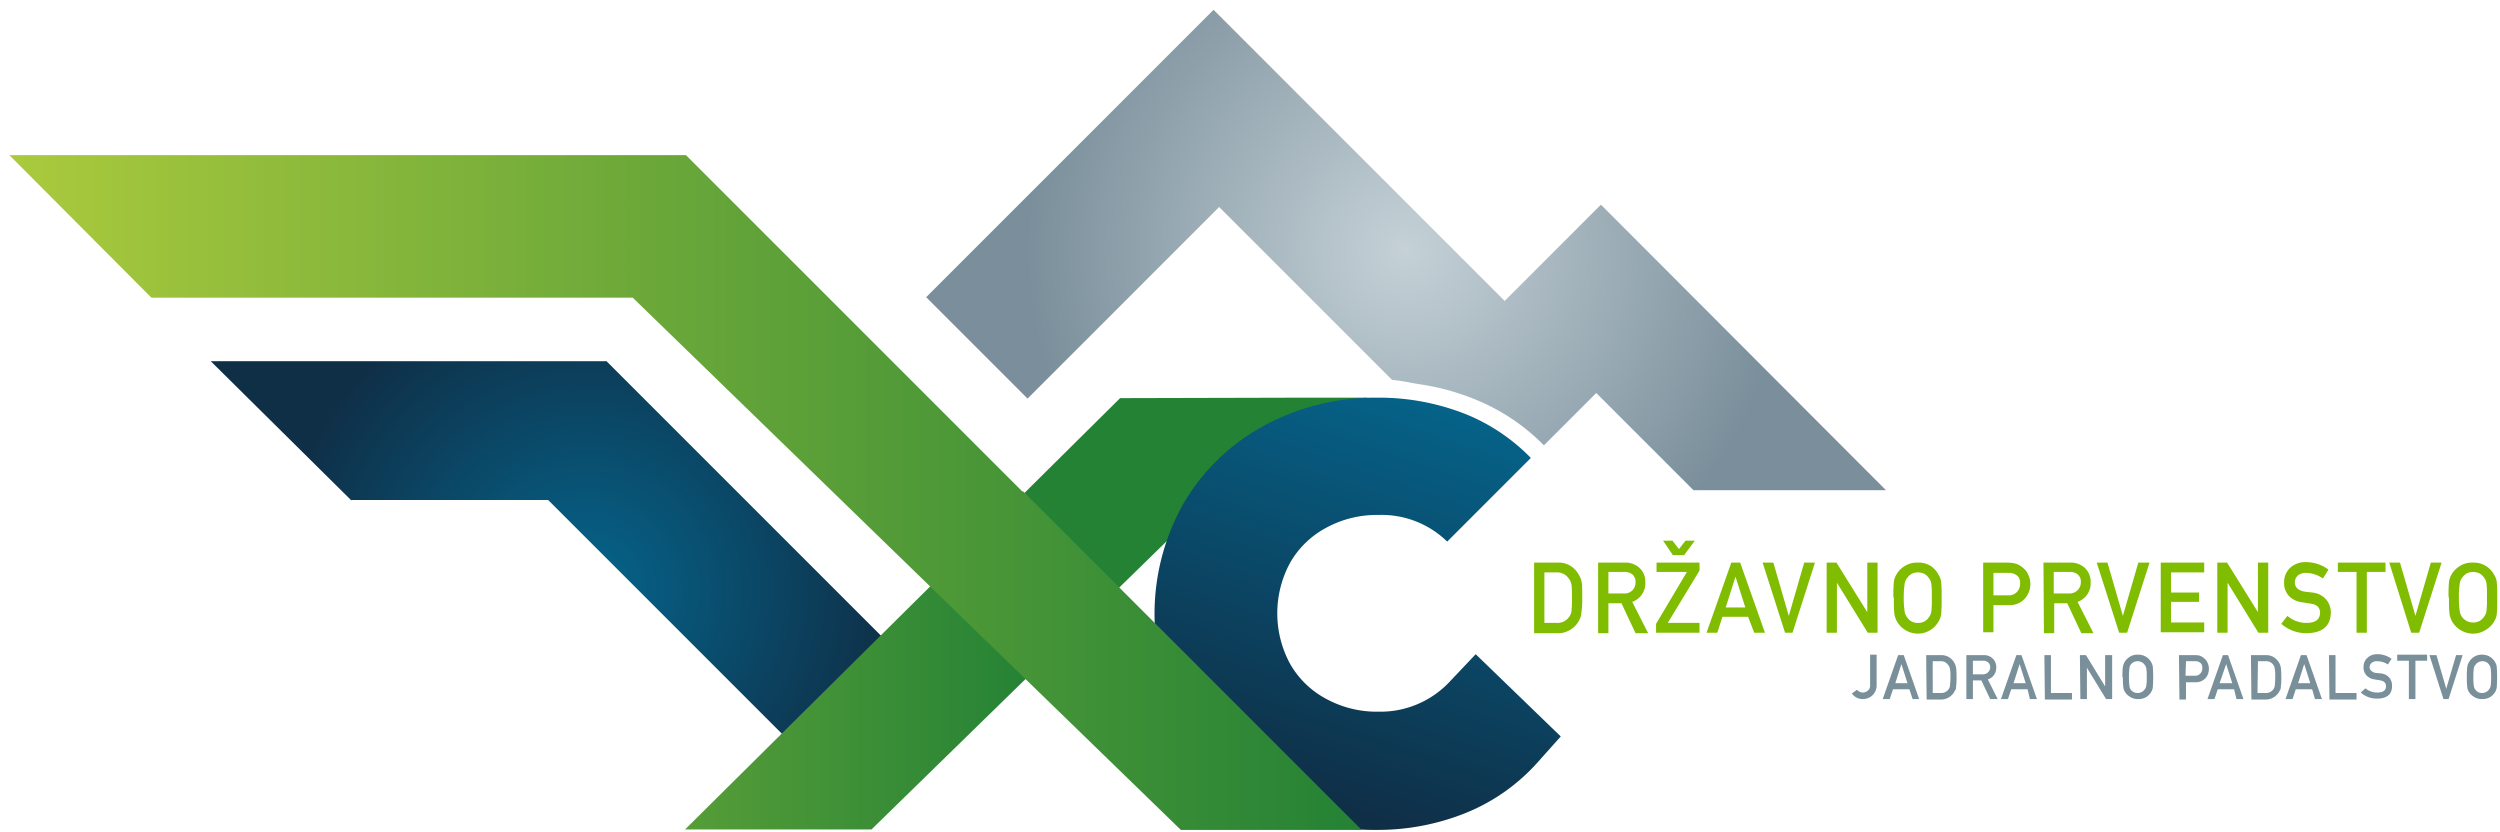 <svg id="Layer_1" data-name="Layer 1" xmlns="http://www.w3.org/2000/svg" viewBox="0 0 535 178">
  <defs>
    <style>
      .cls-1{fill:#798f9a}.cls-2{fill:#80bc00}.cls-3{fill:url(#radial-gradient)}.cls-4{fill:url(#linear-gradient)}.cls-5{fill:url(#radial-gradient-2)}.cls-6{fill:url(#linear-gradient-2)}.cls-7{fill:url(#linear-gradient-3)}
    </style>
    <radialGradient id="radial-gradient" cx="125.57" cy="125.99" r="66.53" gradientUnits="userSpaceOnUse">
      <stop offset="0" stop-color="#05658c"/>
      <stop offset="1" stop-color="#0f2f47"/>
    </radialGradient>
    <linearGradient id="linear-gradient" x1="20.73" y1="131.38" x2="274.63" y2="131.38" gradientUnits="userSpaceOnUse">
      <stop offset="0" stop-color="#abca3d"/>
      <stop offset=".79" stop-color="#248235"/>
    </linearGradient>
    <radialGradient id="radial-gradient-2" cx="300.85" cy="53.54" r="81.21" gradientUnits="userSpaceOnUse">
      <stop offset="0" stop-color="#c5d1d7"/>
      <stop offset="1" stop-color="#7a8f9b"/>
    </radialGradient>
    <linearGradient id="linear-gradient-2" x1="280.36" y1="170.28" x2="310.29" y2="82.47" gradientUnits="userSpaceOnUse">
      <stop offset="0" stop-color="#0f2f47"/>
      <stop offset="1" stop-color="#05658c"/>
    </linearGradient>
    <linearGradient id="linear-gradient-3" x1="2" y1="105.41" x2="291.43" y2="105.41" gradientUnits="userSpaceOnUse">
      <stop offset="0" stop-color="#abca3d"/>
      <stop offset="1" stop-color="#248235"/>
    </linearGradient>
  </defs>
  <path class="cls-1" d="M 397.4 147.6 a 1.5 1.5 0 0 0 0.5 0.4 a 1.3 1.3 0 0 0 0.7 0.2 a 1.6 1.6 0 0 0 1.1 -0.4 a 1.4 1.4 0 0 0 0.4 -0.5 a 1.9 1.9 0 0 0 0.1 -0.8 v -6.4 h 1.4 v 6.5 a 2.9 2.9 0 0 1 -0.9 2.2 a 3 3 0 0 1 -2 0.8 a 2.8 2.8 0 0 1 -2.4 -1.2 z M 408.6 147.5 h -3.5 l -0.7 2.1 h -1.5 l 3.3 -9.4 h 1.2 l 3.3 9.4 h -1.4 z m -0.4 -1.3 l -1.3 -4.1 l -1.3 4.1 z M 412.2 140.2 h 3.2 a 3.1 3.1 0 0 1 2.8 1.6 a 2.9 2.9 0 0 1 0.4 1.1 q 0.1 0.6 0.1 2 a 14.5 14.5 0 0 1 -0.1 2.1 a 3.3 3.3 0 0 1 -0.1 0.6 c -0.1 0.1 -0.2 0.3 -0.3 0.5 a 3.3 3.3 0 0 1 -1.1 1.1 a 3.1 3.1 0 0 1 -1.7 0.5 h -3.1 z m 1.4 8.1 h 1.7 a 1.9 1.9 0 0 0 1.7 -0.8 a 1.6 1.6 0 0 0 0.3 -0.8 c 0 -0.3 0.1 -0.9 0.1 -1.7 s 0 -1.4 -0.1 -1.8 a 1.6 1.6 0 0 0 -0.4 -0.9 a 1.8 1.8 0 0 0 -1.6 -0.8 h -1.7 z M 420.8 140.2 h 3.6 a 2.7 2.7 0 0 1 1.9 0.6 a 2.5 2.5 0 0 1 0.9 2 a 2.6 2.6 0 0 1 -1.8 2.6 l 2.1 4.2 h -1.6 l -1.9 -4 h -1.8 v 4 h -1.4 z m 1.4 4.1 h 2.1 a 1.5 1.5 0 0 0 1.2 -0.5 a 1.4 1.4 0 0 0 0.4 -1 a 1.3 1.3 0 0 0 -0.5 -1.1 a 1.6 1.6 0 0 0 -1 -0.3 h -2.2 z M 433.9 147.5 h -3.5 l -0.7 2.1 h -1.5 l 3.3 -9.4 h 1.1 l 3.3 9.4 h -1.5 z m -0.4 -1.3 l -1.3 -4.1 l -1.3 4.1 z M 437.5 140.2 h 1.4 v 8.1 h 4.5 v 1.4 h -5.8 z M 445.1 140.2 h 1.3 l 4.1 6.7 v -6.7 H 452 v 9.4 h -1.3 l -4.1 -6.7 v 6.7 h -1.4 z M 454.2 144.9 a 14.8 14.8 0 0 1 0.1 -2.2 a 2.7 2.7 0 0 1 0.3 -0.9 a 3.2 3.2 0 0 1 1.1 -1.2 a 3 3 0 0 1 1.8 -0.5 a 3.1 3.1 0 0 1 2.9 1.7 a 2.3 2.3 0 0 1 0.3 0.9 a 30.1 30.1 0 0 1 0 4.4 a 2.3 2.3 0 0 1 -0.3 0.9 a 3 3 0 0 1 -1 1.1 a 3.1 3.1 0 0 1 -1.8 0.5 a 3 3 0 0 1 -1.8 -0.5 a 3.1 3.1 0 0 1 -1.1 -1.1 l -0.2 -0.4 a 2.5 2.5 0 0 1 -0.1 -0.5 a 14.9 14.9 0 0 1 -0.1 -2.2 z m 1.4 0 a 11.1 11.1 0 0 0 0.1 1.9 a 1.5 1.5 0 0 0 0.3 0.8 a 1.6 1.6 0 0 0 0.6 0.5 a 1.6 1.6 0 0 0 0.8 0.2 a 1.7 1.7 0 0 0 0.9 -0.2 a 1.5 1.5 0 0 0 0.6 -0.5 a 1.6 1.6 0 0 0 0.4 -0.8 a 11.1 11.1 0 0 0 0.1 -1.9 a 11.3 11.3 0 0 0 -0.1 -1.9 a 1.6 1.6 0 0 0 -0.4 -0.8 a 1.6 1.6 0 0 0 -0.6 -0.5 a 2.1 2.1 0 0 0 -0.9 -0.2 a 1.9 1.9 0 0 0 -0.8 0.2 a 1.7 1.7 0 0 0 -0.6 0.5 a 1.5 1.5 0 0 0 -0.3 0.8 a 11.3 11.3 0 0 0 -0.1 1.9 z M 466.3 140.2 h 3.3 a 5.2 5.2 0 0 1 1.1 0.1 a 2.8 2.8 0 0 1 1 0.6 a 2.2 2.2 0 0 1 0.7 0.9 a 3 3 0 0 1 0.3 1.4 a 2.9 2.9 0 0 1 -0.7 1.9 a 2.7 2.7 0 0 1 -2.1 0.9 h -2.1 v 3.7 h -1.4 z m 1.4 4.4 h 2 a 1.4 1.4 0 0 0 1.2 -0.5 a 1.6 1.6 0 0 0 0.4 -1 a 1.9 1.9 0 0 0 -0.1 -0.8 a 1.1 1.1 0 0 0 -0.4 -0.5 a 1.6 1.6 0 0 0 -1 -0.3 h -2 z M 478.1 147.5 h -3.5 l -0.7 2.1 h -1.5 l 3.3 -9.4 h 1.1 l 3.3 9.4 h -1.5 z m -0.4 -1.3 l -1.3 -4.1 l -1.4 4.1 z M 481.7 140.2 h 3.2 a 3.1 3.1 0 0 1 2.8 1.6 a 2.7 2.7 0 0 1 0.4 1.1 a 18.6 18.6 0 0 1 0.1 2 a 14.5 14.5 0 0 1 -0.1 2.1 a 3.3 3.3 0 0 1 -0.1 0.6 c -0.1 0.1 -0.2 0.3 -0.3 0.5 a 3.3 3.3 0 0 1 -1.1 1.1 a 3.1 3.1 0 0 1 -1.7 0.5 h -3.1 z m 1.4 8.1 h 1.7 a 1.9 1.9 0 0 0 1.7 -0.8 a 1.6 1.6 0 0 0 0.3 -0.8 a 16.1 16.1 0 0 0 0.1 -1.7 c 0 -0.8 0 -1.4 -0.1 -1.8 a 1.7 1.7 0 0 0 -0.3 -0.9 a 1.8 1.8 0 0 0 -1.6 -0.8 h -1.7 z M 494.8 147.5 h -3.5 l -0.7 2.1 h -1.5 l 3.3 -9.4 h 1.2 l 3.3 9.4 h -1.5 z m -0.4 -1.3 l -1.3 -4.1 l -1.3 4.1 z M 498.4 140.2 h 1.4 v 8.1 h 4.5 v 1.4 h -5.8 z M 506.2 147.3 a 3.9 3.9 0 0 0 2.6 0.9 c 1.2 0 1.8 -0.5 1.8 -1.3 s -0.4 -1.1 -1.2 -1.3 l -1.2 -0.2 a 2.9 2.9 0 0 1 -1.8 -0.9 a 2.5 2.5 0 0 1 -0.6 -1.7 a 2.6 2.6 0 0 1 0.8 -2 a 3 3 0 0 1 2.2 -0.8 a 5 5 0 0 1 3 1 l -0.8 1.2 a 4.1 4.1 0 0 0 -2.3 -0.7 a 1.7 1.7 0 0 0 -1.1 0.3 a 1.2 1.2 0 0 0 -0.5 1 a 1 1 0 0 0 0.3 0.7 a 1.7 1.7 0 0 0 1 0.5 l 1 0.1 a 2.8 2.8 0 0 1 1.9 0.9 a 2.7 2.7 0 0 1 0.6 1.8 c 0 1.8 -1.1 2.7 -3.2 2.7 a 5.1 5.1 0 0 1 -3.5 -1.3 z M 515.5 141.4 H 513 v -1.3 h 6.4 v 1.3 h -2.5 v 8.2 h -1.4 z M 519.9 140.2 h 1.5 l 2.1 7.2 l 2.1 -7.2 H 527 l -3 9.4 h -1.1 z M 527.9 144.9 a 16.9 16.9 0 0 1 0.1 -2.2 a 2.7 2.7 0 0 1 0.3 -0.9 a 3.1 3.1 0 0 1 1.1 -1.2 a 3 3 0 0 1 1.8 -0.5 a 3.1 3.1 0 0 1 2.8 1.7 a 2.2 2.2 0 0 1 0.3 0.9 a 30.1 30.1 0 0 1 0 4.4 a 2.2 2.2 0 0 1 -0.3 0.9 a 3 3 0 0 1 -1 1.1 a 3.1 3.1 0 0 1 -1.8 0.5 a 3 3 0 0 1 -1.8 -0.5 a 3.1 3.1 0 0 1 -1.1 -1.1 c -0.1 -0.1 -0.1 -0.3 -0.2 -0.4 a 2.4 2.4 0 0 1 -0.1 -0.5 a 17 17 0 0 1 -0.1 -2.2 z m 1.4 0 a 11.1 11.1 0 0 0 0.1 1.9 a 1.8 1.8 0 0 0 0.9 1.3 a 1.6 1.6 0 0 0 0.8 0.2 a 1.7 1.7 0 0 0 0.9 -0.2 a 1.5 1.5 0 0 0 0.6 -0.5 a 1.7 1.7 0 0 0 0.4 -0.8 a 12.8 12.8 0 0 0 0.1 -1.9 a 13 13 0 0 0 -0.1 -1.9 a 2 2 0 0 0 -0.9 -1.3 a 1.9 1.9 0 0 0 -1.7 0 a 1.7 1.7 0 0 0 -0.6 0.5 a 1.6 1.6 0 0 0 -0.4 0.8 a 11.3 11.3 0 0 0 -0.1 1.9 z"/>
  <g>
    <path class="cls-2" d="M 328.3 120.4 h 5.1 a 4.8 4.8 0 0 1 4.4 2.5 a 4.5 4.5 0 0 1 0.7 1.8 c 0.1 0.6 0.1 1.7 0.1 3.2 a 22.8 22.8 0 0 1 -0.2 3.4 a 3.6 3.6 0 0 1 -0.2 0.9 a 7.3 7.3 0 0 1 -0.4 0.8 a 5 5 0 0 1 -1.8 1.8 a 4.9 4.9 0 0 1 -2.8 0.7 h -4.9 z m 2.2 12.9 h 2.6 a 3 3 0 0 0 2.7 -1.3 a 2.5 2.5 0 0 0 0.5 -1.2 a 27.2 27.2 0 0 0 0.1 -2.8 c 0 -1.3 0 -2.2 -0.1 -2.8 a 2.6 2.6 0 0 0 -0.6 -1.4 a 2.9 2.9 0 0 0 -2.6 -1.3 h -2.6 z M 342 120.4 h 5.7 a 4.4 4.4 0 0 1 3 1 a 4 4 0 0 1 1.4 3.2 a 4.2 4.2 0 0 1 -2.8 4.2 l 3.4 6.7 H 350 l -3 -6.4 h -2.8 v 6.4 H 342 z m 2.2 6.6 h 3.3 a 2.3 2.3 0 0 0 2.5 -2.4 a 2 2 0 0 0 -0.7 -1.7 a 2.5 2.5 0 0 0 -1.6 -0.5 h -3.5 z M 354.4 133.5 l 6.6 -11.1 h -6.5 v -2 h 9.2 v 1.7 l -6.8 11.2 h 6.8 v 2.1 h -9.3 z m 3.6 -14.7 h 2.4 l 2.3 -3.1 h -2 l -1.4 1.8 l -1.4 -1.8 h -2 z M 374.1 132 h -5.5 l -1.1 3.4 h -2.3 l 5.3 -15 h 1.9 l 5.3 15 h -2.3 z m -0.6 -2 l -2.1 -6.6 l -2.1 6.6 z M 377.2 120.4 h 2.3 l 3.3 11.4 l 3.3 -11.4 h 2.3 l -4.8 15 H 382 z M 390.9 120.4 h 2.1 l 6.6 10.6 v -10.6 h 2.2 v 15 h -2.1 l -6.6 -10.7 v 10.7 h -2.2 z M 405.2 127.9 a 25.8 25.8 0 0 1 0.1 -3.5 a 4.4 4.4 0 0 1 0.5 -1.4 a 5.1 5.1 0 0 1 1.7 -1.8 a 4.9 4.9 0 0 1 2.9 -0.8 a 4.9 4.9 0 0 1 2.9 0.8 a 5.1 5.1 0 0 1 1.6 1.9 a 3.4 3.4 0 0 1 0.5 1.4 a 29 29 0 0 1 0.1 3.5 a 29.1 29.1 0 0 1 -0.1 3.5 a 3.5 3.5 0 0 1 -0.5 1.4 a 4.9 4.9 0 0 1 -1.6 1.8 a 5.1 5.1 0 0 1 -2.9 0.9 a 5.2 5.2 0 0 1 -4.5 -2.7 c -0.1 -0.2 -0.2 -0.4 -0.3 -0.7 a 4.9 4.9 0 0 1 -0.2 -0.8 a 25.9 25.9 0 0 1 -0.1 -3.5 z m 2.2 0 a 18.8 18.8 0 0 0 0.2 3 a 2.5 2.5 0 0 0 0.6 1.3 a 2.5 2.5 0 0 0 0.9 0.8 a 2.5 2.5 0 0 0 1.3 0.3 a 2.6 2.6 0 0 0 1.4 -0.3 a 2.4 2.4 0 0 0 0.9 -0.8 a 2.7 2.7 0 0 0 0.6 -1.3 a 19.2 19.2 0 0 0 0.1 -3 a 19.7 19.7 0 0 0 -0.1 -3 a 2.7 2.7 0 0 0 -0.6 -1.3 a 2.8 2.8 0 0 0 -0.9 -0.8 a 3.2 3.2 0 0 0 -1.4 -0.3 a 3 3 0 0 0 -1.3 0.3 a 2.9 2.9 0 0 0 -0.9 0.8 a 2.5 2.5 0 0 0 -0.6 1.3 a 19.3 19.3 0 0 0 -0.2 3 z M 424.4 120.4 h 5.3 a 8.1 8.1 0 0 1 1.6 0.2 a 4.3 4.3 0 0 1 1.6 0.9 a 3.6 3.6 0 0 1 1.1 1.4 a 4.8 4.8 0 0 1 0.5 2.1 a 4.7 4.7 0 0 1 -1.1 3 a 4.3 4.3 0 0 1 -3.4 1.5 h -3.4 v 5.8 h -2.2 z m 2.2 7 h 3.3 a 2.3 2.3 0 0 0 1.8 -0.8 a 2.5 2.5 0 0 0 0.6 -1.6 a 3 3 0 0 0 -0.2 -1.3 a 1.8 1.8 0 0 0 -0.7 -0.7 a 2.7 2.7 0 0 0 -1.6 -0.4 h -3.2 z M 437.3 120.4 H 443 a 4.4 4.4 0 0 1 3 1 a 4 4 0 0 1 1.4 3.2 a 4.2 4.2 0 0 1 -2.8 4.2 l 3.4 6.7 h -2.6 l -3 -6.4 h -2.8 v 6.4 h -2.2 z m 2.2 6.6 h 3.3 a 2.4 2.4 0 0 0 1.9 -0.8 a 2.3 2.3 0 0 0 0.6 -1.6 a 2 2 0 0 0 -0.7 -1.7 a 2.5 2.5 0 0 0 -1.6 -0.5 h -3.5 z M 448.7 120.4 H 451 l 3.3 11.4 l 3.3 -11.4 h 2.4 l -4.8 15 h -1.7 z M 462.4 120.4 h 9.3 v 2.1 h -7.1 v 4.3 h 6 v 2 h -6 v 4.4 h 7.1 v 2.1 h -9.3 z M 474.5 120.4 h 2.1 l 6.6 10.6 v -10.6 h 2.2 v 15 h -2.1 l -6.6 -10.7 v 10.7 h -2.2 z M 489.5 131.8 a 6.2 6.2 0 0 0 4.1 1.5 c 1.9 0 2.8 -0.7 2.9 -2.1 c 0 -1.1 -0.6 -1.8 -1.9 -2 l -1.9 -0.3 a 4.7 4.7 0 0 1 -2.9 -1.4 a 4 4 0 0 1 -1 -2.8 a 4.2 4.2 0 0 1 1.3 -3.2 a 4.8 4.8 0 0 1 3.5 -1.2 a 8 8 0 0 1 4.7 1.6 l -1.2 1.9 a 6.4 6.4 0 0 0 -3.6 -1.2 a 2.7 2.7 0 0 0 -1.7 0.5 a 2 2 0 0 0 -0.7 1.6 a 1.7 1.7 0 0 0 0.5 1.2 a 2.9 2.9 0 0 0 1.6 0.7 c 0.4 0.1 0.9 0.1 1.6 0.2 a 4.5 4.5 0 0 1 3 1.5 a 4.3 4.3 0 0 1 1 2.8 q -0.1 4.3 -5.1 4.4 a 8.1 8.1 0 0 1 -5.5 -2 z M 504.3 122.4 h -4 v -2 h 10.2 v 2 h -4 v 13 h -2.2 z M 511.3 120.4 h 2.3 l 3.3 11.4 l 3.3 -11.4 h 2.3 l -4.8 15 h -1.7 z M 524 127.9 a 25.8 25.8 0 0 1 0.1 -3.5 a 4.2 4.2 0 0 1 0.5 -1.4 a 5 5 0 0 1 1.7 -1.8 a 4.8 4.8 0 0 1 2.9 -0.8 a 4.9 4.9 0 0 1 2.9 0.8 a 5 5 0 0 1 1.7 1.9 a 3.6 3.6 0 0 1 0.5 1.4 a 29 29 0 0 1 0.1 3.5 a 29.1 29.1 0 0 1 -0.1 3.5 a 3.6 3.6 0 0 1 -0.5 1.4 a 4.8 4.8 0 0 1 -1.7 1.8 a 5.1 5.1 0 0 1 -2.9 0.9 a 5.2 5.2 0 0 1 -4.5 -2.7 c -0.1 -0.2 -0.2 -0.4 -0.3 -0.7 a 4 4 0 0 1 -0.2 -0.8 a 25.9 25.9 0 0 1 -0.1 -3.5 z m 2.2 0 a 17.7 17.7 0 0 0 0.2 3 a 2.8 2.8 0 0 0 1.5 2 a 2.5 2.5 0 0 0 1.3 0.3 a 2.6 2.6 0 0 0 1.4 -0.3 a 2.5 2.5 0 0 0 0.9 -0.8 a 2.7 2.7 0 0 0 0.6 -1.3 a 19.2 19.2 0 0 0 0.1 -3 a 19.7 19.7 0 0 0 -0.1 -3 a 2.7 2.7 0 0 0 -0.6 -1.3 a 2.9 2.9 0 0 0 -0.9 -0.8 a 3.2 3.2 0 0 0 -1.4 -0.3 a 3.1 3.1 0 0 0 -1.3 0.3 a 2.9 2.9 0 0 0 -0.9 0.8 a 2.5 2.5 0 0 0 -0.6 1.3 a 18.1 18.1 0 0 0 -0.2 3 z"/>
  </g>
  <g>
    <path class="cls-3" d="M 75.2 107 h 42.1 l 67.7 67.7 l 21.1 -21.1 l -76.3 -76.3 H 45.1 l 30.1 29.8 z"/>
    <path class="cls-4" d="M 239.7 85.2 l 38.7 -0.1 v 0 h 14.1 v 3.2 h 0 v 10.8 h -25.6 v -0.1 l -80.4 78.5 h -39.9 l 93.2 -92.4 z"/>
    <path class="cls-5" d="M 403.6 104.9 h -41.2 l -20.8 -20.8 l -11.2 11.2 a 43.5 43.5 0 0 0 -14.9 -9.9 a 50.7 50.7 0 0 0 -11.9 -3.2 c -0.2 0 -0.4 -0.1 -0.6 -0.1 c -0.6 -0.1 -1.1 -0.2 -1.6 -0.3 c -1.2 -0.2 -2.3 -0.4 -3.5 -0.5 l -37 -37 l -41 41 l -21.7 -21.7 l 61.5 -61.5 l 62.3 62.3 l 20.6 -20.6 z"/>
    <path class="cls-6" d="M 334 157.6 l -5 5.6 A 41.4 41.4 0 0 1 313.6 174 a 50.4 50.4 0 0 1 -19.1 3.6 a 49.2 49.2 0 0 1 -24.1 -6 A 44.4 44.4 0 0 1 253.3 155 a 48 48 0 0 1 0 -47.3 a 44.3 44.3 0 0 1 17.2 -16.6 a 49.6 49.6 0 0 1 24.1 -6 a 50.4 50.4 0 0 1 19 3.5 a 40.7 40.7 0 0 1 14 9.4 l -17.9 17.9 a 20.1 20.1 0 0 0 -14.7 -5.7 a 22.6 22.6 0 0 0 -11.3 2.8 a 19.4 19.4 0 0 0 -7.6 7.4 a 22.7 22.7 0 0 0 0 21.7 a 19.3 19.3 0 0 0 7.6 7.4 a 22.6 22.6 0 0 0 11.3 2.8 a 20.3 20.3 0 0 0 15.4 -6.6 l 5.4 -5.7 z"/>
    <path class="cls-7" d="M 291.4 177.6 h -38.7 L 135.4 63.7 h -103 L 2 33.2 h 144.8 l 72 72 l 0.1 -0.1 l 72.5 72.5 z"/>
  </g>
</svg>
